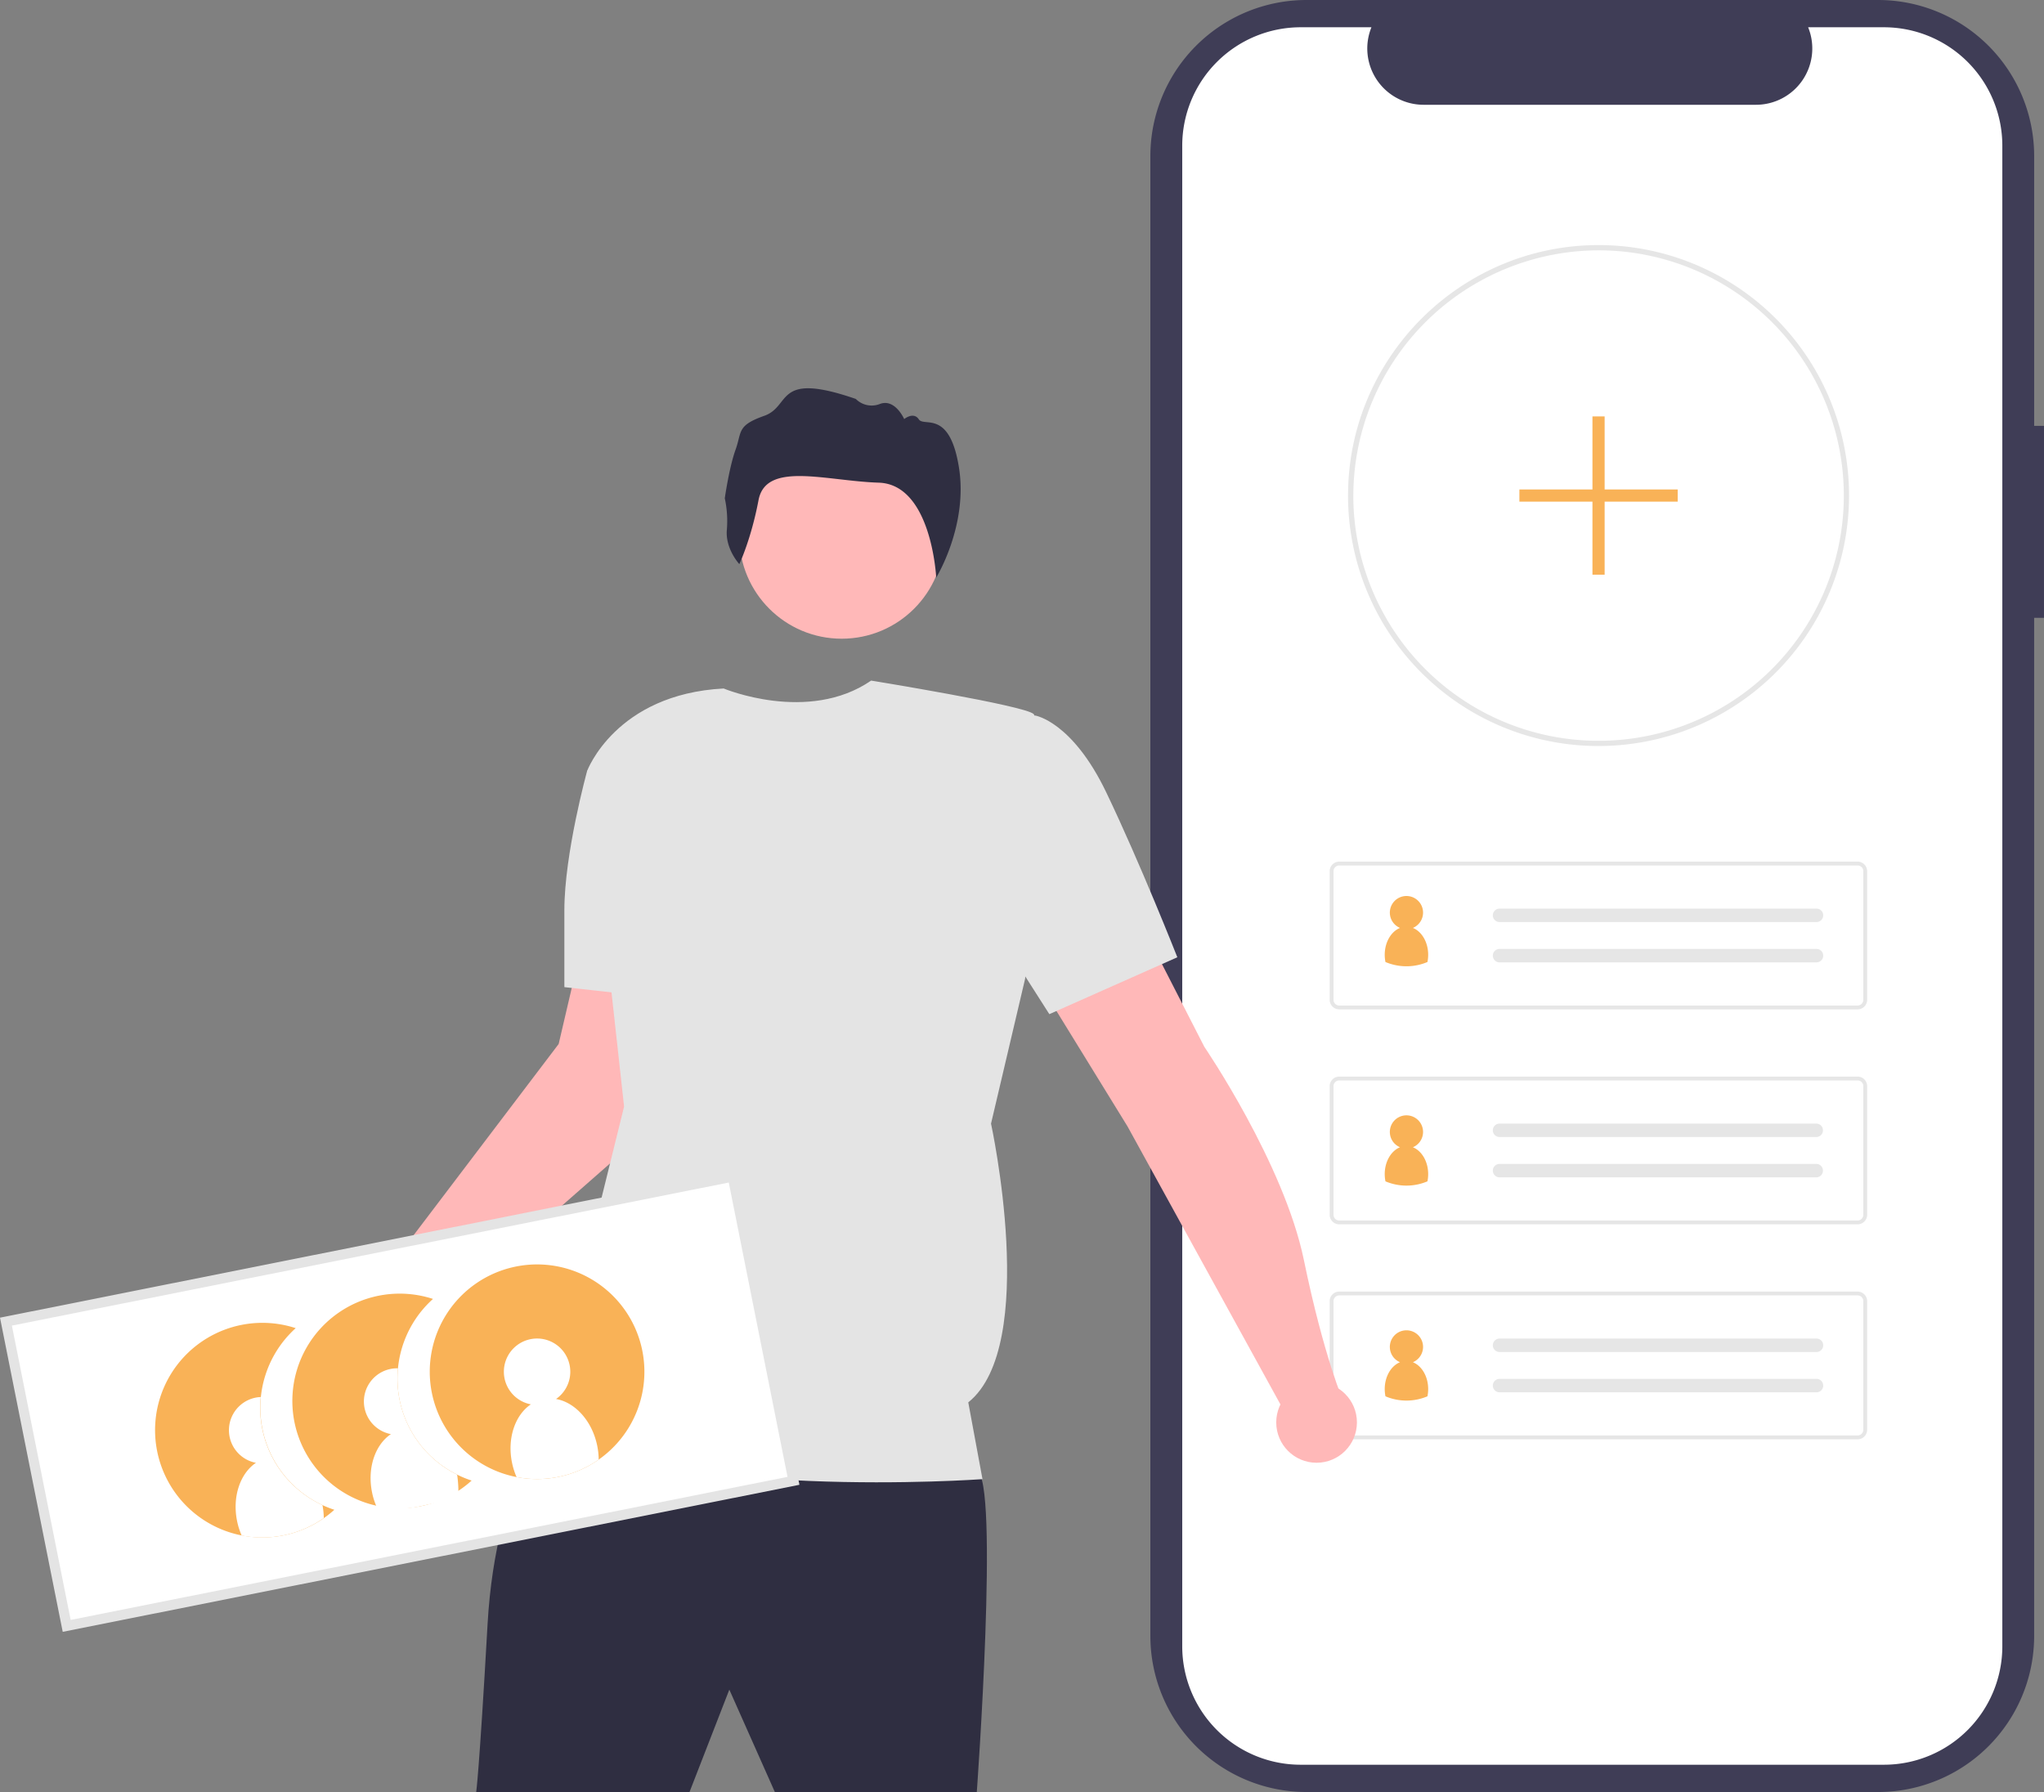 <svg xmlns="http://www.w3.org/2000/svg" data-name="Layer 1" width="810.572" height="710.713"
     viewBox="0 0 810.572 710.713">
    <rect x="0" y="0" width="810.572" height="710.713" fill="#808080" stroke="none"/>
    <path id="fbc32b64-bbdf-4dbc-bb60-a52584491975-329" data-name="Path 339"
          d="M1005.286,263.535h-3.9V156.559a61.915,61.915,0,0,0-61.915-61.915H712.821a61.915,61.915,0,0,0-61.916,61.914v586.884a61.915,61.915,0,0,0,61.915,61.915H939.468a61.915,61.915,0,0,0,61.915-61.915V339.683h3.9Z"
          transform="translate(-194.714 -94.644)" fill="#3f3d56"/>
    <path id="bb5c9466-73f2-44a0-9556-78839eb5ebb8-330" data-name="Path 340"
          d="M988.759,152.411v595.175a46.959,46.959,0,0,1-46.942,46.952h-231.3a46.966,46.966,0,0,1-46.973-46.952V152.411a46.965,46.965,0,0,1,46.971-46.951h28.058a22.329,22.329,0,0,0,20.656,30.74H891.097a22.329,22.329,0,0,0,20.656-30.74h30.055a46.959,46.959,0,0,1,46.951,46.942Z"
          transform="translate(-194.714 -94.644)" fill="#fff"/>
    <path id="a4c0f7b0-a249-48db-8324-425c4b242004-331" data-name="Path 45"
          d="M828.632,390.518a99.3,99.3,0,0,1-99.337-99.254v-.088c0-.208,0-.427.012-.635.3-54.4,44.863-98.7,99.325-98.7a99.337,99.337,0,0,1,.011,198.674h-.011Zm0-196.587a97.454,97.454,0,0,0-97.233,96.677c-.011.222-.011.4-.011.569a97.258,97.258,0,1,0,97.27-97.246h-.026Z"
          transform="translate(-194.714 -94.644)" fill="#e6e6e6"/>
    <path id="b3f05bc2-81da-406b-86dd-2b0d92091530-332" data-name="Path 39"
          d="M931.353,494.959H725.816a3.81,3.81,0,0,1-3.806-3.806V440.17a3.811,3.811,0,0,1,3.806-3.806H931.353a3.811,3.811,0,0,1,3.806,3.806v50.985a3.811,3.811,0,0,1-3.806,3.806Zm-205.537-57.074a2.286,2.286,0,0,0-2.284,2.284v50.985a2.286,2.286,0,0,0,2.284,2.284H931.353a2.286,2.286,0,0,0,2.284-2.284v-50.985a2.286,2.286,0,0,0-2.284-2.284Z"
          transform="translate(-194.714 -94.644)" fill="#e6e6e6"/>
    <path id="b21e6212-c1f0-403c-bdef-232e508e770f-333" data-name="Path 40"
          d="M789.38,455.004a2.664,2.664,0,0,0,0,5.329H914.985a2.665,2.665,0,0,0,.204-5.326q-.059-.002-.117-.002H789.38Z"
          transform="translate(-194.714 -94.644)" fill="#e6e6e6"/>
    <path id="ab780905-ae65-4edb-8494-502e8ec549f1-334" data-name="Path 41"
          d="M789.38,470.99a2.664,2.664,0,0,0,0,5.329H914.985a2.665,2.665,0,0,0,.204-5.326q-.059-.002-.117-.002H789.38Z"
          transform="translate(-194.714 -94.644)" fill="#e6e6e6"/>
    <path id="bcf324bf-85a9-4a34-8465-70a8e4155def-335" data-name="Path 42"
          d="M931.353,580.219H725.816a3.81,3.81,0,0,1-3.806-3.806v-50.984a3.811,3.811,0,0,1,3.806-3.806H931.353a3.811,3.811,0,0,1,3.806,3.806v50.985A3.811,3.811,0,0,1,931.353,580.219Zm-205.537-57.074a2.286,2.286,0,0,0-2.284,2.284v50.985a2.286,2.286,0,0,0,2.284,2.284H931.353a2.286,2.286,0,0,0,2.284-2.284v-50.985a2.286,2.286,0,0,0-2.284-2.284Z"
          transform="translate(-194.714 -94.644)" fill="#e6e6e6"/>
    <path id="fd1e492a-db21-4dcb-b43f-b24103837e5e-336" data-name="Path 43"
          d="M789.38,540.26a2.664,2.664,0,0,0,0,5.329H914.985a2.665,2.665,0,0,0,.087-5.328H789.38Z"
          transform="translate(-194.714 -94.644)" fill="#e6e6e6"/>
    <path id="e10d4cc9-8111-46ce-a7fa-ade6cf037e94-337" data-name="Path 44"
          d="M789.38,556.251a2.664,2.664,0,0,0,0,5.329H914.985a2.665,2.665,0,0,0,.087-5.328H789.38Z"
          transform="translate(-194.714 -94.644)" fill="#e6e6e6"/>
    <path id="e6fa78bf-0588-4ac5-badf-0fd5526a4b08-338" data-name="Path 39-2"
          d="M931.353,665.477H725.816a3.81,3.81,0,0,1-3.806-3.806v-50.984a3.811,3.811,0,0,1,3.806-3.806H931.353a3.811,3.811,0,0,1,3.806,3.806v50.985a3.811,3.811,0,0,1-3.806,3.806Zm-205.537-57.074a2.286,2.286,0,0,0-2.284,2.284v50.985a2.286,2.286,0,0,0,2.284,2.284H931.353a2.286,2.286,0,0,0,2.284-2.284v-50.985a2.286,2.286,0,0,0-2.284-2.284Z"
          transform="translate(-194.714 -94.644)" fill="#e6e6e6"/>
    <path id="a87641aa-c143-4ef5-a11b-e1a417496101-339" data-name="Path 40-2"
          d="M789.38,625.521a2.664,2.664,0,0,0,0,5.329H914.985a2.665,2.665,0,0,0,.204-5.326q-.059-.002-.117-.002H789.38Z"
          transform="translate(-194.714 -94.644)" fill="#e6e6e6"/>
    <path id="a07223e8-f594-430f-b9d3-e015b3831fec-340" data-name="Path 41-2"
          d="M789.38,641.508a2.664,2.664,0,0,0,0,5.329H914.985a2.665,2.665,0,0,0,.204-5.326q-.059-.002-.117-.002H789.38Z"
          transform="translate(-194.714 -94.644)" fill="#e6e6e6"/>
    <path id="e005e6fa-4f2e-4ca5-bbad-52a51b7cf8f1-341" data-name="Path 1221"
          d="M860.021,288.767h-28.97v-28.971h-4.829v28.971h-28.97v4.828h28.97v28.971h4.829v-28.971h28.97Z"
          transform="translate(-194.714 -94.644)" fill="#f9b257"/>
    <g id="f8897680-c254-4e03-b64e-cafda03b28cd" data-name="Group 76">
        <path id="a4b49412-a00b-41e8-9df5-5be91e0af45a-342" data-name="Path 1236"
              d="M415.138,653.078s-23.688,25.944-27.072,85.727-4.512,66.551-4.512,66.551h84.6l15.784-40.603,18.052,40.6h80.087s9.024-124.079,0-127.463S415.138,653.078,415.138,653.078Z"
              transform="translate(-194.714 -94.644)" fill="#2f2e41"/>
        <circle id="a51505d3-b438-42e2-99d6-990457d95d5b" data-name="Ellipse 232" cx="333.784" cy="212.706" r="40.607"
                fill="#ffb8b8"/>
        <path id="ec92e0b2-d4cb-42ed-ba19-b2a2a41a81da-343" data-name="Path 1238"
              d="M703.901,654.211l-62.039-112.8-36.1-58.655L648.629,463.578l23.688,46.248s31.584,46.247,39.479,84.6,15.792,56.4,15.792,56.4Z"
              transform="translate(-194.714 -94.644)" fill="#ffb8b8"/>
        <path id="a52caa4b-6a44-4841-9266-9cf72e124768-344" data-name="Path 1239"
              d="M362.115,621.494l92.495-81.215-4.507-65.424H424.159l-7.9,33.84-74.447,98.135Z"
              transform="translate(-194.714 -94.644)" fill="#ffb8b8"/>
        <path id="e22ec3f3-58f4-4cea-9212-087bc1079083-345" data-name="Path 1240"
              d="M481.686,367.699s33.5,14.044,58.484-3.13c0,0,61.082,9.9,64.466,13.282s-3.384,104.9-3.384,104.9l-13.534,57.53s19.176,87.983-9.024,110.543l5.64,30.456s-125.206,9.024-174.838-21.432l9.022-30.458,23.688-95.879-14.664-133.1S438.818,369.955,481.686,367.699Z"
              transform="translate(-194.714 -94.644)" fill="#e4e4e4"/>
        <path id="aa85c0f3-d286-4cf0-8f31-f3dff29d3dd6-346" data-name="Path 1241"
              d="M575.873,382.925l29.328-4.508s14.664,2.256,28.2,30.456,28.2,65.423,28.2,65.423l-50.759,22.56-41.735-65.423Z"
              transform="translate(-194.714 -94.644)" fill="#e4e4e4"/>
        <path id="ad0ad546-ac25-4851-b25e-0217cff5ddae-347" data-name="Path 1242"
              d="M434.312,394.771l-6.768,5.64s-9.024,32.712-9.024,55.271v30.456l40.608,4.512Z"
              transform="translate(-194.714 -94.644)" fill="#e4e4e4"/>
        <path id="bca4ff40-2aaf-4255-a760-4285173e03c8-348" data-name="Path 1243"
              d="M487.902,318.371s-5.52-5.961-4.961-13.423a42.546,42.546,0,0,0-.805-12.685s1.728-12.213,4.279-19.293.4-9.543,11.366-13.408,3.985-17.841,36.314-6.7a8.844,8.844,0,0,0,9.619,1.968c5.969-2.186,9.566,6.014,9.566,6.014s3.723-3.055,5.812.121,12.193-4.062,15.9,19.041-9.014,43.706-9.014,43.706-1.785-36.97-22.781-37.641-44.74-8.623-47.685,6.945S487.902,318.371,487.902,318.371Z"
              transform="translate(-194.714 -94.644)" fill="#2f2e41"/>
        <circle cx="152.605" cy="526.628" r="17.5" fill="#ffb8b8"/>
    </g>
    <path id="b2a9f943-63e7-459e-aa16-a074d5f617d3-349" data-name="Path 1259"
          d="M221.159,739.468l288.216-57.532-24.086-120.66-288.216,57.529Z" transform="translate(-194.714 -94.644)"
          fill="#fff"/>
    <path id="ebdb1a1e-e7bd-4f26-86a1-c9c47a08bbef-350" data-name="Path 1260"
          d="M511.734,683.512l-292.148,58.32-24.872-124.6,292.148-58.317Zm-289,53.6,284.284-56.747-23.303-116.733-284.283,56.749Z"
          transform="translate(-194.714 -94.644)" fill="#e4e4e4"/>
    <g id="aef3f6ba-7c59-4e40-b9a2-55c1c94d044e" data-name="Group 77">
        <path id="bad16fdd-f75b-451f-b285-d445a7208cf1-351" data-name="Path 1230"
              d="M315.132,701.116l-.118.05c-.94.387-1.892.753-2.871,1.074-.329.112-.67.215-1.0.315s-.672.205-1.014.298c-.557.16-1.127.302-1.7.434-.245.062-.504.117-.751.17l-.149.032c-.307.065-.614.131-.923.186l-.799.139c-.149.032-.295.053-.44.073a42.558,42.558,0,1,1,6.612-82.499,42.556,42.556,0,0,0,15.32,72.034,42.363,42.363,0,0,1-12.163,7.698Z"
              transform="translate(-194.714 -94.644)" fill="#f9b257"/>
        <path id="f6393030-236e-4765-896b-209019e80fa8-352" data-name="Path 1231"
              d="M375.975,679.471a41.567,41.567,0,0,0,5.766,2.368,42.333,42.333,0,0,1-19.62,10.036l-.535.114a42.559,42.559,0,1,1,4.835-82.183,42.477,42.477,0,0,0,9.554,69.665Z"
              transform="translate(-194.714 -94.644)" fill="#f9b257"/>
        <path id="eef8a7e5-3026-4df7-9c38-b31908ca0085-353" data-name="Path 1232"
              d="M449.326,629.823A42.558,42.558,0,1,1,398.846,597.05l0,0A42.558,42.558,0,0,1,449.326,629.823Z"
              transform="translate(-194.714 -94.644)" fill="#f9b257"/>
        <path id="a3469722-1f94-4c8c-8be2-4ca7447cd0bf-354" data-name="Path 1233"
              d="M431.504,667.799a28.515,28.515,0,0,1,.628,5.73,42.639,42.639,0,0,1-32.567,6.926,28.519,28.519,0,0,1-1.758-5.49c-2.083-9.792,1.145-19.128,7.423-23.352a13.172,13.172,0,1,1,9.99-2.125C422.676,650.792,429.422,658.008,431.504,667.799Z"
              transform="translate(-194.714 -94.644)" fill="#fff"/>
        <path id="bc06a3a3-a2a4-4ca1-a154-0afe6fce79b8-355" data-name="Path 1234"
              d="M375.976,679.474l.027.129a43.496,43.496,0,0,1,.485,7.149c-4.409,3.092-9.336,3.985-14.901,5.241l-.535.114a42.388,42.388,0,0,1-16.988.153,4.412,4.412,0,0,1-.199-.496,27.278,27.278,0,0,1-1.559-4.993c-2.083-9.792,1.145-19.128,7.423-23.352a13.17,13.17,0,0,1-.271-25.82,12.72,12.72,0,0,1,3.07-.28,42.511,42.511,0,0,0,23.448,42.159Z"
              transform="translate(-194.714 -94.644)" fill="#fff"/>
        <path id="a7dd16b0-14ed-45f5-915f-9409366d1879-356" data-name="Path 1235"
              d="M322.585,691.564a27.329,27.329,0,0,1,.526,5.151,42.406,42.406,0,0,1-10.967,5.523c-.329.111-.67.215-1.0.315s-.672.205-1.014.298c-.557.16-1.127.302-1.7.434-.117.035-.245.062-.365.088l-.535.114c-.307.065-.614.131-.923.186l-.799.139c-.149.032-.295.053-.44.073a42.181,42.181,0,0,1-14.824-.245.172.172,0,0,1-.025-.067,3.299,3.299,0,0,1-.174-.429,27.274,27.274,0,0,1-1.559-4.993c-2.083-9.792,1.145-19.128,7.423-23.352a13.17,13.17,0,0,1-.271-25.82,12.897,12.897,0,0,1,2.169-.275,42.513,42.513,0,0,0,24.479,42.861Z"
              transform="translate(-194.714 -94.644)" fill="#fff"/>
    </g>
    <path id="a14dec19-2029-44b7-a69f-3af98ff2b6b9-357" data-name="Path 1265"
          d="M761.073,473.31a14.258,14.258,0,0,1-.289,2.868,21.322,21.322,0,0,1-16.65,0,14.263,14.263,0,0,1-.289-2.868c0-5.006,2.549-9.237,6.06-10.651a6.587,6.587,0,1,1,5.107,0C758.524,464.073,761.073,468.303,761.073,473.31Z"
          transform="translate(-194.714 -94.644)" fill="#f9b257"/>
    <path id="f5db75fe-f3f0-4b0d-a92f-db6cf5b46fdd-358" data-name="Path 1266"
          d="M761.073,560.297a14.259,14.259,0,0,1-.289,2.868,21.322,21.322,0,0,1-16.65,0,14.264,14.264,0,0,1-.289-2.868c0-5.006,2.549-9.237,6.06-10.651a6.587,6.587,0,1,1,5.107,0C758.524,551.06,761.073,555.29,761.073,560.297Z"
          transform="translate(-194.714 -94.644)" fill="#f9b257"/>
    <path id="b494f491-cece-4ab7-a8b0-06febc19dd5d-359" data-name="Path 1267"
          d="M761.073,645.554a14.259,14.259,0,0,1-.289,2.868,21.322,21.322,0,0,1-16.65,0,14.264,14.264,0,0,1-.289-2.868c0-5.006,2.549-9.237,6.06-10.651a6.587,6.587,0,1,1,5.107,0C758.524,636.317,761.073,640.547,761.073,645.554Z"
          transform="translate(-194.714 -94.644)" fill="#f9b257"/>
    <circle cx="522.105" cy="564.128" r="16" fill="#ffb8b8"/>
</svg>